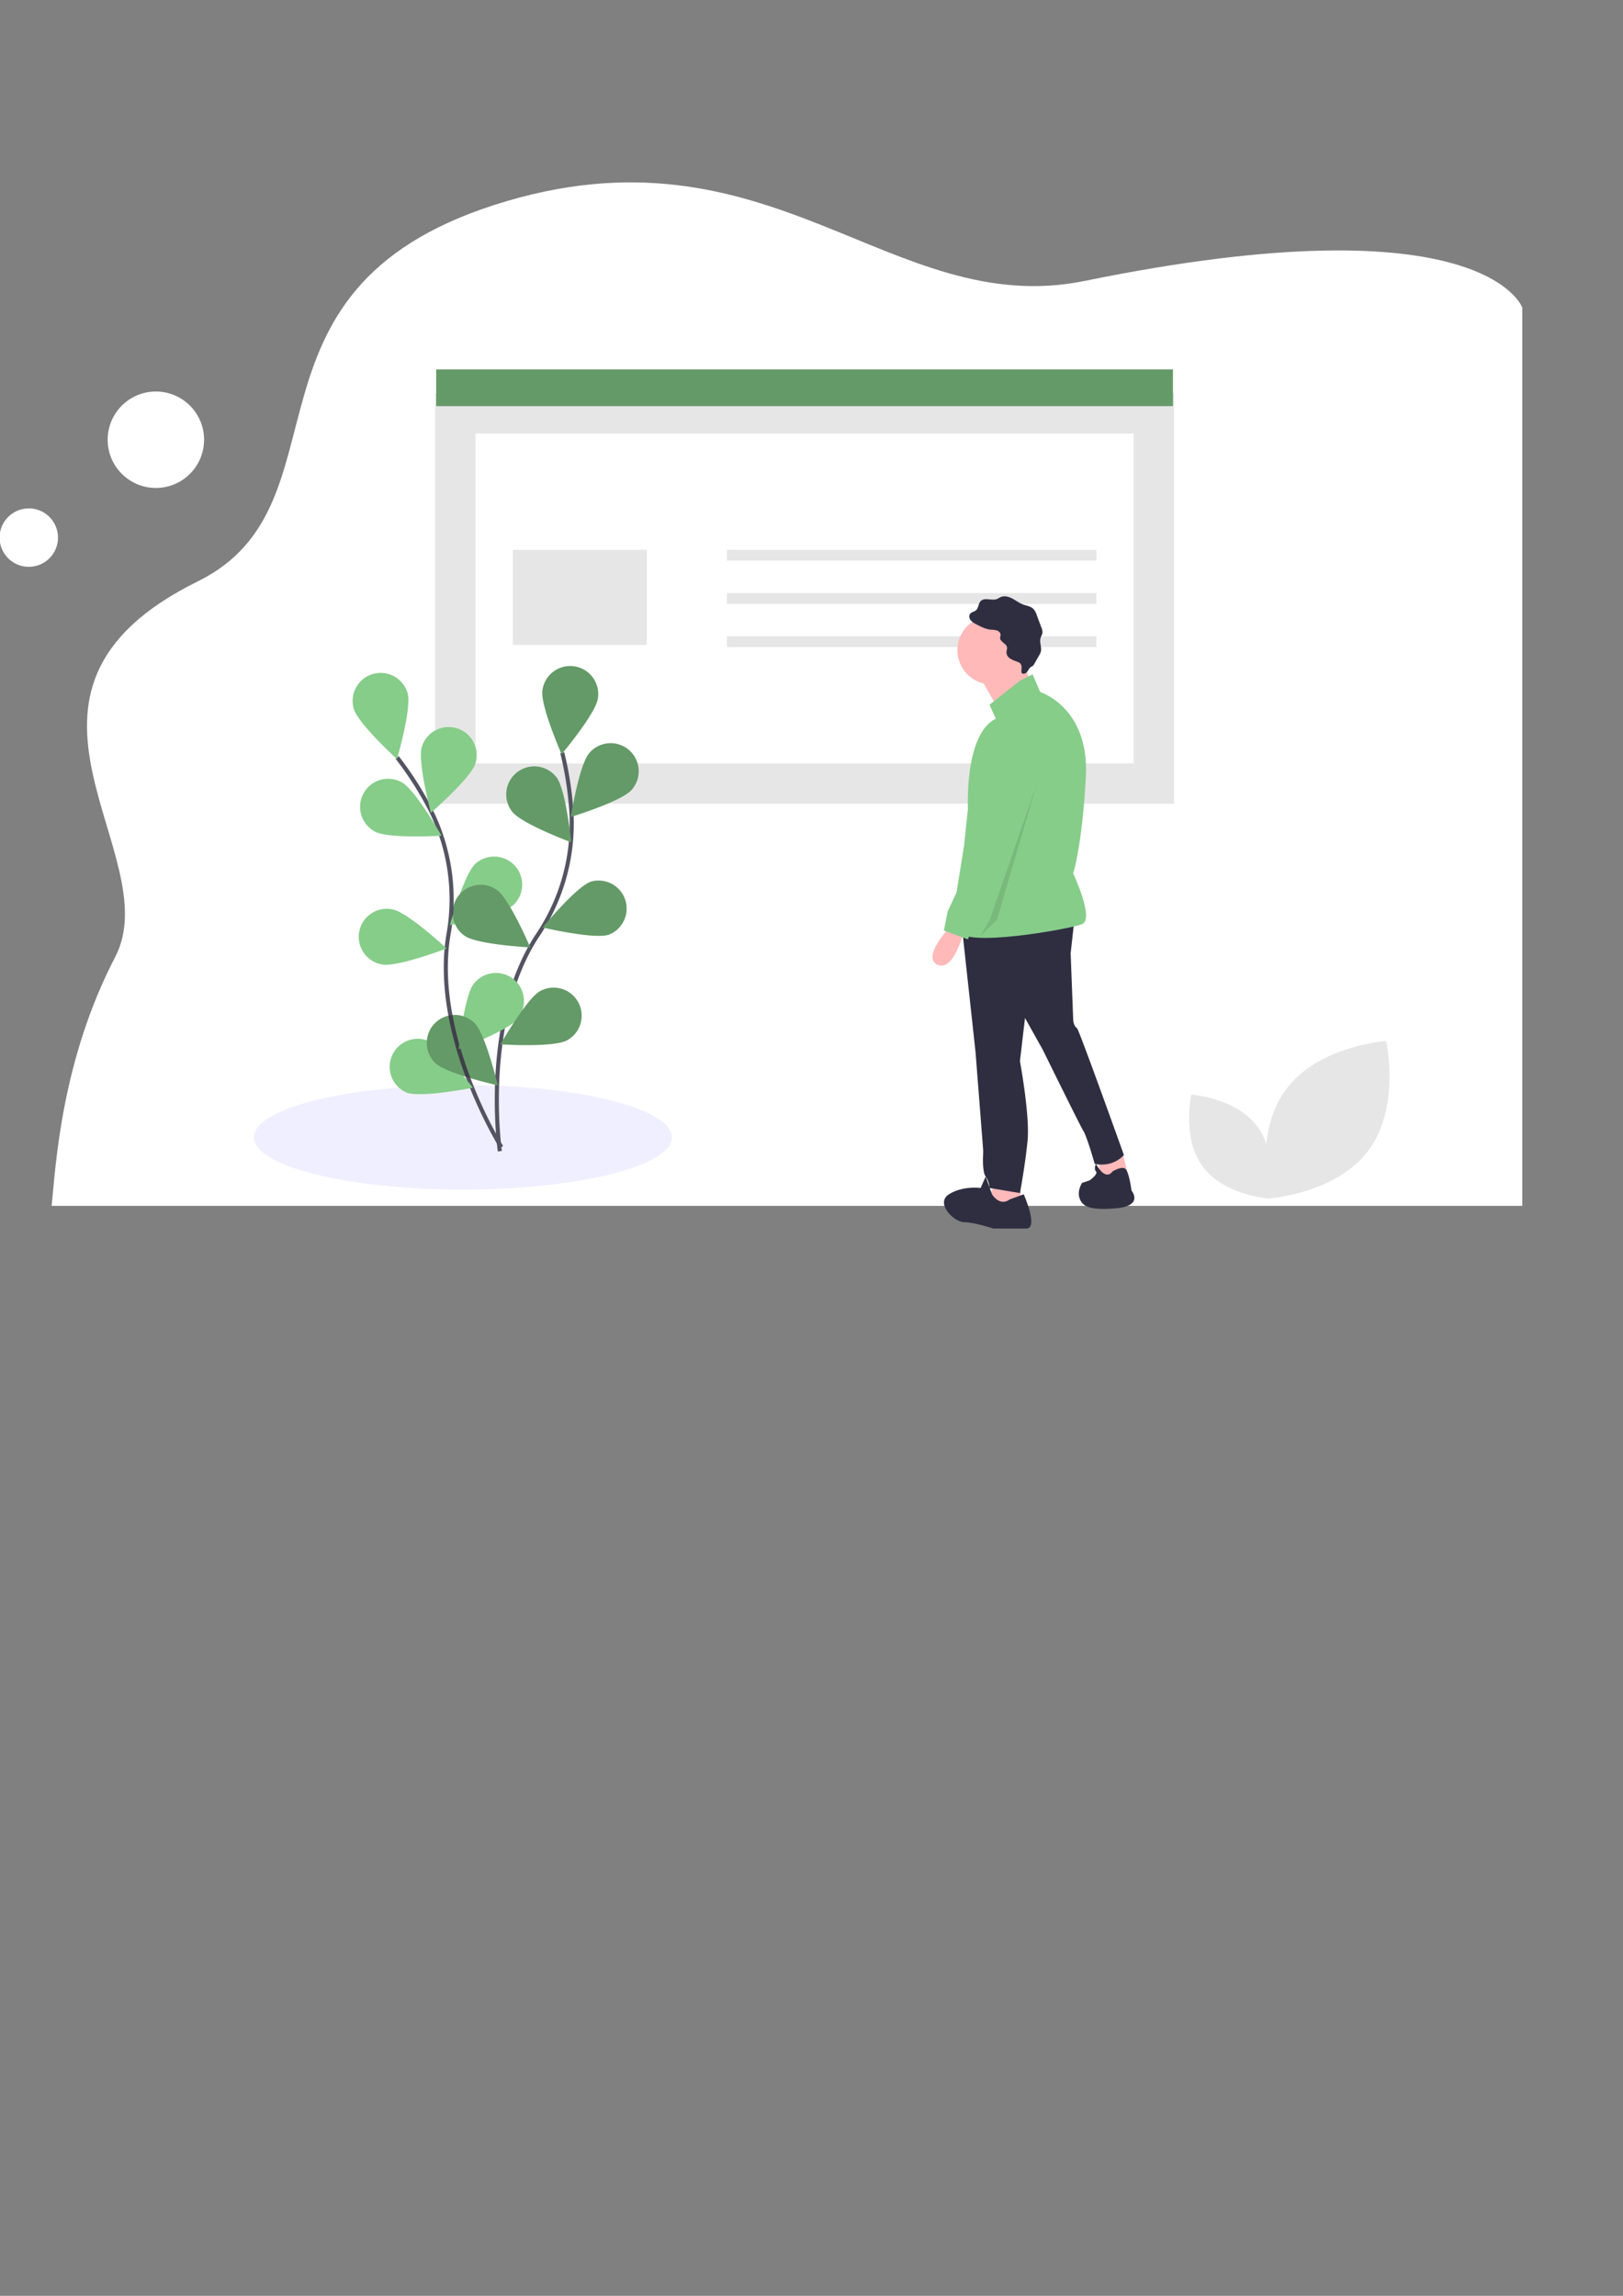 <?xml version="1.0" encoding="UTF-8" standalone="no"?>
<!-- Created with Inkscape (http://www.inkscape.org/) -->

<svg
   xmlns:dc="http://purl.org/dc/elements/1.1/"
   xmlns:cc="http://creativecommons.org/ns#"
   xmlns:rdf="http://www.w3.org/1999/02/22-rdf-syntax-ns#"
   xmlns:svg="http://www.w3.org/2000/svg"
   xmlns="http://www.w3.org/2000/svg"
   xmlns:xlink="http://www.w3.org/1999/xlink"
   xmlns:sodipodi="http://sodipodi.sourceforge.net/DTD/sodipodi-0.dtd"
   xmlns:inkscape="http://www.inkscape.org/namespaces/inkscape"
   width="210mm"
   height="297mm"
   viewBox="0 0 210 297"
   version="1.1"
   id="svg8"
   inkscape:version="0.92.4 (5da689c313, 2019-01-14)"
   sodipodi:docname="Header.svg">
  <rect x="0" y="0" width="210" height="297" fill="#808080" stroke="none"/>
  <defs
     id="defs2">
    <linearGradient
       gradientUnits="userSpaceOnUse"
       gradientTransform="translate(3217.533 1009.658) rotate(90)"
       y2="2729.348"
       x2="-450.79"
       y1="2803.047"
       x1="-450.79"
       id="b2a81085-935f-40be-bb27-75940df8c338">
      <stop
         id="stop948"
         stop-opacity="0.25"
         stop-color="gray"
         offset="0" />
      <stop
         id="stop950"
         stop-opacity="0.12"
         stop-color="gray"
         offset="0.535" />
      <stop
         id="stop952"
         stop-opacity="0.1"
         stop-color="gray"
         offset="1" />
    </linearGradient>
    <linearGradient
       gradientUnits="userSpaceOnUse"
       y2="57.83"
       x2="539.33"
       y1="763.29"
       x1="539.33"
       id="e5da6213-051c-4da8-b1b3-926fff123e76">
      <stop
         id="stop1188"
         stop-opacity="0.25"
         stop-color="gray"
         offset="0" />
      <stop
         id="stop1190"
         stop-opacity="0.12"
         stop-color="gray"
         offset="0.54" />
      <stop
         id="stop1192"
         stop-opacity="0.1"
         stop-color="gray"
         offset="1" />
    </linearGradient>
    <linearGradient
       xlink:href="#e5da6213-051c-4da8-b1b3-926fff123e76"
       gradientTransform="matrix(-0.265,0,0,0.265,697.995,-359.677)"
       y2="197.81"
       x2="1034.54"
       y1="812.84"
       x1="1034.54"
       id="052f7d93-657d-41ac-9ec0-ae0276bba283" />
  </defs>
  <sodipodi:namedview
     id="base"
     pagecolor="#ffffff"
     bordercolor="#666666"
     borderopacity="1.0"
     inkscape:pageopacity="0.0"
     inkscape:pageshadow="2"
     inkscape:zoom="0.24748737"
     inkscape:cx="917.00486"
     inkscape:cy="769.4986"
     inkscape:document-units="mm"
     inkscape:current-layer="layer1"
     showgrid="false"
     inkscape:window-width="1366"
     inkscape:window-height="715"
     inkscape:window-x="-8"
     inkscape:window-y="22"
     inkscape:window-maximized="1"
     showguides="true"
     inkscape:guide-bbox="true">
    <sodipodi:guide
       position="420.402,254.284"
       orientation="1,0"
       id="guide2198"
       inkscape:locked="false" />
    <sodipodi:guide
       position="420.402,138.068"
       orientation="0,1"
       id="guide2200"
       inkscape:locked="false" />
  </sodipodi:namedview>
  <g
     inkscape:label="Layer 1"
     inkscape:groupmode="layer"
     id="layer1">
    <path
       style="fill:#ffffff;stroke:none;stroke-width:0.265px;stroke-linecap:butt;stroke-linejoin:miter;stroke-opacity:1"
       d="m 196.964,39.783 c 0,0 -4.92,-14 -56.602,-3.444 C 115.148,41.488 99.706,15.051 64.004,26.5 29.176,37.669 45.728,65.285 25.604,75.204 -3.489,89.543 21.851,110.445 14.902,123.809 7.953,137.172 7.216,150.654 6.682,156 c 17.373,0 190.282,0 190.282,0 z"
       id="path1156"
       inkscape:connector-curvature="0"
       sodipodi:nodetypes="cssssccc" />
    <path
       style="fill:#e6e6e6;stroke-width:0.265"
       inkscape:connector-curvature="0"
       d="m 177.061,148.831 c -4.202,5.628 -12.925,6.22 -12.925,6.22 0,0 -1.91,-8.532 2.292,-14.16 4.202,-5.628 12.925,-6.22 12.925,-6.22 0,0 1.91,8.532 -2.292,14.16 z"
       id="path1084" />
    <path
       style="fill:#e6e6e6;stroke-width:0.265"
       inkscape:connector-curvature="0"
       d="m 155.653,150.947 c 2.773,3.714 8.529,4.104 8.529,4.104 0,0 1.26,-5.63 -1.513,-9.344 -2.773,-3.714 -8.529,-4.104 -8.529,-4.104 0,0 -1.26,5.63 1.513,9.344 z"
       id="path1086" />
    <rect
       style="fill:#e6e6e6;stroke-width:0.265"
       x="56.302"
       y="50.861"
       width="95.604"
       height="53.113"
       id="rect1090" />
    <path
       style="fill:#ffffff;stroke-width:0.265"
       inkscape:connector-curvature="0"
       d="m 61.523,98.753 h 85.162 V 56.082 H 61.523 Z"
       id="path1092" />
    <rect
       style="fill:#649a67;fill-opacity:1;stroke-width:0.265"
       y="47.786"
       x="56.442"
       width="95.324"
       height="4.752"
       id="rect1094" />
    <rect
       style="fill:#e6e6e6;stroke-width:0.265"
       x="66.355"
       y="71.128"
       width="17.332"
       height="12.3"
       id="rect1096" />
    <rect
       style="fill:#e6e6e6;stroke-width:0.265"
       x="94.052"
       y="71.128"
       width="47.802"
       height="1.398"
       id="rect1098" />
    <rect
       style="fill:#e6e6e6;stroke-width:0.265"
       x="94.052"
       y="76.719"
       width="47.802"
       height="1.398"
       id="rect1100" />
    <rect
       style="fill:#e6e6e6;stroke-width:0.265"
       x="94.052"
       y="82.31"
       width="47.802"
       height="1.398"
       id="rect1102" />
    <polygon
       style="fill:#ffb9b9;fill-opacity:1;stroke-width:1.657"
       points="730.468,603.546 728.412,581.961 747.941,576.821 753.08,597.379 "
       id="polygon1512"
       transform="matrix(0.16,0,0,0.16,25.537,56.683)" />
    <polygon
       style="fill:#ffb9b9;fill-opacity:1;stroke-width:1.657"
       points="665.713,622.047 643.099,626.159 638.988,615.88 647.211,598.407 665.713,602.518 "
       id="polygon1514"
       transform="matrix(0.16,0,0,0.16,25.537,56.683)" />
    <path
       style="fill:#2f2e41;stroke-width:0.265"
       inkscape:connector-curvature="0"
       d="m 139.023,118.898 -0.492,4.43 0.328,8.532 c 0,0 0,0.82 0.492,1.149 0.264,0.179 6.071,16.408 6.071,16.408 0,0 -1.313,1.641 -3.774,1.149 l -0.492,-1.641 c 0,0 -0.656,-2.133 -0.984,-2.625 -0.328,-0.492 -5.25,-10.501 -5.25,-10.501 l -2.297,-4.102 -0.656,5.579 c 0,0 1.313,7.055 0.984,10.337 -0.328,3.281 -0.984,6.727 -0.984,6.727 l -3.938,-0.656 a 2.74,2.74 0 0 0 -0.492,-1.477 c -0.492,-0.656 -0.328,-2.953 -0.328,-2.953 v -0.492 l -0.984,-12.634 -1.805,-16.572 z"
       id="path1516" />
    <circle
       style="fill:#ffb9b9;fill-opacity:1;stroke-width:0.265"
       cx="150.437"
       cy="30.089"
       r="4.43"
       id="circle1518"
       transform="rotate(21.936)" />
    <polygon
       style="fill:#ffb9b9;fill-opacity:1;stroke-width:1.657"
       points="649.781,222.725 633.335,193.944 665.199,175.443 676.505,203.195 "
       id="polygon1520"
       transform="matrix(0.16,0,0,0.16,25.537,56.683)" />
    <path
       style="fill:#86cd8a;fill-opacity:1;stroke-width:0.265"
       inkscape:connector-curvature="0"
       d="m 131.968,88.052 1.641,-0.82 0.984,2.297 c 0,0 6.399,1.969 5.907,10.993 -0.492,9.024 -1.641,12.47 -1.641,12.47 0,0 2.789,5.907 1.149,6.563 -1.641,0.656 -15.587,3.117 -15.915,0.82 -0.328,-2.297 1.149,-15.751 1.149,-15.751 0,0 -0.492,-9.68 3.61,-11.649 l -0.82,-1.805 z"
       id="path1522" />
    <path
       style="fill:#ffb9b9;fill-opacity:1;stroke-width:0.265"
       inkscape:connector-curvature="0"
       d="m 122.944,119.882 c 0,0 -3.774,3.938 -1.641,4.922 2.133,0.984 3.446,-4.43 3.446,-4.43 z"
       id="path1524" />
    <path
       style="fill:#2f2e41;stroke-width:0.265"
       inkscape:connector-curvature="0"
       d="m 130.655,155.159 1.805,-0.656 c 0,0 1.969,4.43 0.328,4.43 h -4.266 c 0,0 -2.461,-0.82 -3.774,-0.82 -1.313,0 -3.774,-2.461 -1.969,-3.61 1.805,-1.149 4.102,-0.82 4.102,-0.82 l 0.656,-1.477 0.82,2.297 c 0,0 0.984,1.641 2.297,0.656 z"
       id="path1526" />
    <path
       style="fill:#2f2e41;stroke-width:0.265"
       inkscape:connector-curvature="0"
       d="m 143.945,151.549 c 0,0 1.027,-0.648 1.58,-0.406 0.553,0.242 0.881,2.867 0.881,2.867 0,0 1.641,1.969 -1.969,2.297 -3.61,0.328 -4.43,-0.328 -4.758,-1.313 -0.328,-0.984 0.328,-1.969 0.328,-1.969 l 0.984,-0.328 c 0,0 1.149,-0.82 0.82,-1.149 -0.328,-0.328 0,-0.984 0,-0.984 0,0 1.149,2.297 2.133,0.984 z"
       id="path1528" />
    <path
       style="fill:#2f2e41;stroke-width:0.265"
       inkscape:connector-curvature="0"
       d="m 130.24,84.229 a 2.174,2.174 0 0 0 0.068,-0.427 c -0.034,-0.552 -0.95,-0.764 -0.907,-1.316 0.009,-0.108 0.057,-0.21 0.066,-0.318 0.024,-0.275 -0.216,-0.513 -0.476,-0.604 a 3.605,3.605 0 0 0 -0.819,-0.108 c -0.671,-0.072 -1.285,-0.395 -1.881,-0.712 a 2.023,2.023 0 0 1 -0.713,-0.528 c -0.177,-0.24 -0.23,-0.6 -0.038,-0.829 0.184,-0.219 0.516,-0.247 0.734,-0.431 0.347,-0.293 0.3,-0.871 0.617,-1.196 0.508,-0.522 1.428,-0.006 2.107,-0.269 0.165,-0.064 0.309,-0.173 0.471,-0.244 0.48,-0.211 1.045,-0.062 1.51,0.181 0.465,0.243 0.884,0.577 1.374,0.764 0.465,0.178 1.005,0.232 1.358,0.583 a 2.107,2.107 0 0 1 0.431,0.788 l 0.609,1.635 a 1.449,1.449 0 0 1 0.133,0.643 c -0.027,0.256 -0.187,0.477 -0.254,0.725 -0.154,0.566 0.188,1.177 0.039,1.744 a 2.085,2.085 0 0 1 -0.226,0.491 l -0.606,1.065 a 0.904,0.904 0 0 1 -0.213,0.281 c -0.075,0.058 -0.166,0.091 -0.245,0.143 -0.223,0.147 -0.319,0.423 -0.485,0.632 -0.166,0.21 -0.513,0.344 -0.687,0.141 -0.113,-0.133 0.041,-0.79 -0.069,-1.021 -0.153,-0.322 -0.291,-0.345 -0.592,-0.462 -0.604,-0.234 -1.423,-0.504 -1.305,-1.353 z"
       id="path1530" />
    <path
       style="fill:#86cd8a;fill-opacity:1;stroke-width:0.265"
       inkscape:connector-curvature="0"
       d="m 130.163,94.123 c 0,0 4.922,1.969 3.446,6.399 -1.477,4.43 -5.414,18.048 -5.414,18.048 l -2.297,1.149 -0.656,1.805 -3.117,-1.149 0.492,-2.461 1.149,-2.461 2.953,-18.376 c 0,0 0,-3.117 3.446,-2.953 z"
       id="path1532" />
    <polygon
       points="633.335,402.6 641.044,388.723 678.561,280.284 646.697,389.237 "
       style="opacity:0.1;isolation:isolate;stroke-width:1.657"
       id="polygon1534"
       transform="matrix(0.16,0,0,0.16,25.537,56.683)" />
    <ellipse
       style="opacity:0.1;fill:#6c63ff;stroke-width:0.265"
       cx="59.891"
       cy="147.129"
       rx="27.048"
       ry="6.762"
       id="ellipse1739" />
    <path
       style="fill:none;stroke:#535461;stroke-width:0.529;stroke-miterlimit:10"
       inkscape:connector-curvature="0"
       d="m 64.674,148.928 c 0,0 -2.448,-16.864 4.905,-27.964 a 25.81,25.81 0 0 0 4.363,-15.738 43.309,43.309 0 0 0 -1.191,-7.85"
       stroke-miterlimit="10"
       id="path1743" />
    <path
       style="fill:#86cd8a;fill-opacity:1;stroke-width:0.265"
       inkscape:connector-curvature="0"
       d="m 77.362,90.347 c -0.283,1.983 -4.697,7.22 -4.697,7.22 0,0 -2.759,-6.267 -2.483,-8.25 a 3.627,3.627 0 1 1 7.18,1.03 z"
       id="path1745" />
    <path
       style="fill:#86cd8a;fill-opacity:1;stroke-width:0.265"
       inkscape:connector-curvature="0"
       d="m 81.725,102.182 c -1.317,1.509 -7.869,3.504 -7.869,3.504 0,0 1.084,-6.774 2.399,-8.273 a 3.628,3.628 0 1 1 5.47,4.767 z"
       id="path1747" />
    <path
       style="fill:#86cd8a;fill-opacity:1;stroke-width:0.265"
       inkscape:connector-curvature="0"
       d="m 78.782,120.915 c -1.899,0.64 -8.563,-0.934 -8.563,-0.934 0,0 4.349,-5.293 6.248,-5.93 a 3.627,3.627 0 0 1 2.315,6.865 z"
       id="path1749" />
    <path
       style="fill:#86cd8a;fill-opacity:1;stroke-width:0.265"
       inkscape:connector-curvature="0"
       d="m 73.354,134.588 c -1.763,0.951 -8.598,0.514 -8.598,0.514 0,0 3.392,-5.949 5.155,-6.9 a 3.627,3.627 0 0 1 3.443,6.386 z"
       id="path1751" />
    <path
       style="fill:#86cd8a;fill-opacity:1;stroke-width:0.265"
       inkscape:connector-curvature="0"
       d="m 66.262,104.992 c 1.224,1.586 7.647,3.971 7.647,3.971 0,0 -0.682,-6.816 -1.906,-8.409 a 3.628,3.628 0 0 0 -5.741,4.438 z"
       id="path1753" />
    <path
       style="fill:#86cd8a;fill-opacity:1;stroke-width:0.265"
       inkscape:connector-curvature="0"
       d="m 60.124,121.062 c 1.635,1.147 8.481,1.497 8.481,1.497 0,0 -2.686,-6.307 -4.33,-7.446 a 3.627,3.627 0 1 0 -4.151,5.949 z"
       id="path1755" />
    <path
       style="fill:#86cd8a;fill-opacity:1;stroke-width:0.265"
       inkscape:connector-curvature="0"
       d="m 56.3,137.501 c 1.425,1.401 8.107,2.908 8.107,2.908 0,0 -1.584,-6.664 -3.011,-8.065 a 3.627,3.627 0 1 0 -5.097,5.162 z"
       id="path1757" />
    <path
       style="fill:none;stroke:#535461;stroke-width:0.529;stroke-miterlimit:10"
       inkscape:connector-curvature="0"
       d="m 64.875,148.393 c 0,0 -9.072,-14.426 -6.837,-27.562 a 25.81,25.81 0 0 0 -2.38,-16.152 43.326,43.326 0 0 0 -4.272,-6.694"
       stroke-miterlimit="10"
       id="path1773" />
    <path
       style="fill:#86cd8a;fill-opacity:1;stroke-width:0.265"
       inkscape:connector-curvature="0"
       d="m 52.741,89.7 c 0.542,1.929 -1.371,8.504 -1.371,8.504 0,0 -5.069,-4.606 -5.606,-6.54 a 3.628,3.628 0 1 1 6.984,-1.971 z"
       id="path1775" />
    <path
       style="fill:#86cd8a;fill-opacity:1;stroke-width:0.265"
       inkscape:connector-curvature="0"
       d="m 61.523,98.753 c -0.591,1.913 -5.772,6.393 -5.772,6.393 0,0 -1.752,-6.62 -1.168,-8.535 a 3.628,3.628 0 0 1 6.933,2.142 z"
       id="path1777" />
    <path
       style="fill:#86cd8a;fill-opacity:1;stroke-width:0.265"
       inkscape:connector-curvature="0"
       d="m 66.419,117.075 c -1.476,1.352 -8.21,2.604 -8.21,2.604 0,0 1.831,-6.598 3.307,-7.942 a 3.629,3.629 0 0 1 4.905,5.349 z"
       id="path1779" />
    <path
       style="fill:#86cd8a;fill-opacity:1;stroke-width:0.265"
       inkscape:connector-curvature="0"
       d="m 67.003,131.772 c -1.226,1.584 -7.652,3.954 -7.652,3.954 0,0 0.701,-6.813 1.915,-8.409 a 3.627,3.627 0 1 1 5.737,4.438 z"
       id="path1781" />
    <path
       style="fill:#86cd8a;fill-opacity:1;stroke-width:0.265"
       inkscape:connector-curvature="0"
       d="m 48.527,107.585 c 1.761,0.955 8.596,0.528 8.596,0.528 0,0 -3.382,-5.954 -5.139,-6.907 a 3.628,3.628 0 1 0 -3.457,6.379 z"
       id="path1783" />
    <path
       style="fill:#86cd8a;fill-opacity:1;stroke-width:0.265"
       inkscape:connector-curvature="0"
       d="m 49.426,124.767 c 1.967,0.383 8.362,-2.067 8.362,-2.067 0,0 -5.01,-4.671 -6.977,-5.052 a 3.627,3.627 0 1 0 -1.385,7.119 z"
       id="path1785" />
    <path
       style="fill:#86cd8a;fill-opacity:1;stroke-width:0.265"
       inkscape:connector-curvature="0"
       d="m 52.591,141.346 c 1.869,0.701 8.591,-0.628 8.591,-0.628 0,0 -4.148,-5.447 -6.022,-6.157 a 3.627,3.627 0 0 0 -2.569,6.774 z"
       id="path1787" />
    <circle
       style="opacity:1;fill:#ffffff;fill-opacity:1;stroke:none;stroke-width:2;stroke-miterlimit:4;stroke-dasharray:none;stroke-opacity:1"
       id="path2144"
       cx="20.168"
       cy="56.887"
       r="6.237" />
    <circle
       r="3.78"
       cy="69.549"
       cx="3.726"
       id="circle2150"
       style="opacity:1;fill:#ffffff;fill-opacity:1;stroke:none;stroke-width:2;stroke-miterlimit:4;stroke-dasharray:none;stroke-opacity:1" />
    <path
       style="opacity:0.25;stroke-width:0.265"
       inkscape:connector-curvature="0"
       d="m 77.362,90.347 c -0.283,1.983 -4.697,7.22 -4.697,7.22 0,0 -2.759,-6.267 -2.483,-8.25 a 3.627,3.627 0 1 1 7.18,1.03 z"
       id="path1759" />
    <path
       style="opacity:0.25;stroke-width:0.265"
       inkscape:connector-curvature="0"
       d="m 81.725,102.182 c -1.317,1.509 -7.869,3.504 -7.869,3.504 0,0 1.084,-6.774 2.399,-8.273 a 3.628,3.628 0 1 1 5.47,4.767 z"
       id="path1761" />
    <path
       style="opacity:0.25;stroke-width:0.265"
       inkscape:connector-curvature="0"
       d="m 78.782,120.915 c -1.899,0.64 -8.563,-0.934 -8.563,-0.934 0,0 4.349,-5.293 6.248,-5.93 a 3.627,3.627 0 0 1 2.315,6.865 z"
       id="path1763" />
    <path
       style="opacity:0.25;stroke-width:0.265"
       inkscape:connector-curvature="0"
       d="m 73.354,134.588 c -1.763,0.951 -8.598,0.514 -8.598,0.514 0,0 3.392,-5.949 5.155,-6.9 a 3.627,3.627 0 0 1 3.443,6.386 z"
       id="path1765" />
    <path
       style="opacity:0.25;stroke-width:0.265"
       inkscape:connector-curvature="0"
       d="m 66.262,104.992 c 1.224,1.586 7.647,3.971 7.647,3.971 0,0 -0.682,-6.816 -1.906,-8.409 a 3.628,3.628 0 0 0 -5.741,4.438 z"
       id="path1767" />
    <path
       style="opacity:0.25;stroke-width:0.265"
       inkscape:connector-curvature="0"
       d="m 60.124,121.062 c 1.635,1.147 8.481,1.497 8.481,1.497 0,0 -2.686,-6.307 -4.33,-7.446 a 3.627,3.627 0 1 0 -4.151,5.949 z"
       id="path1769" />
    <path
       style="opacity:0.25;stroke-width:0.265"
       inkscape:connector-curvature="0"
       d="m 56.3,137.501 c 1.425,1.401 8.107,2.908 8.107,2.908 0,0 -1.584,-6.664 -3.011,-8.065 a 3.627,3.627 0 1 0 -5.097,5.162 z"
       id="path1771" />
  </g>
</svg>

